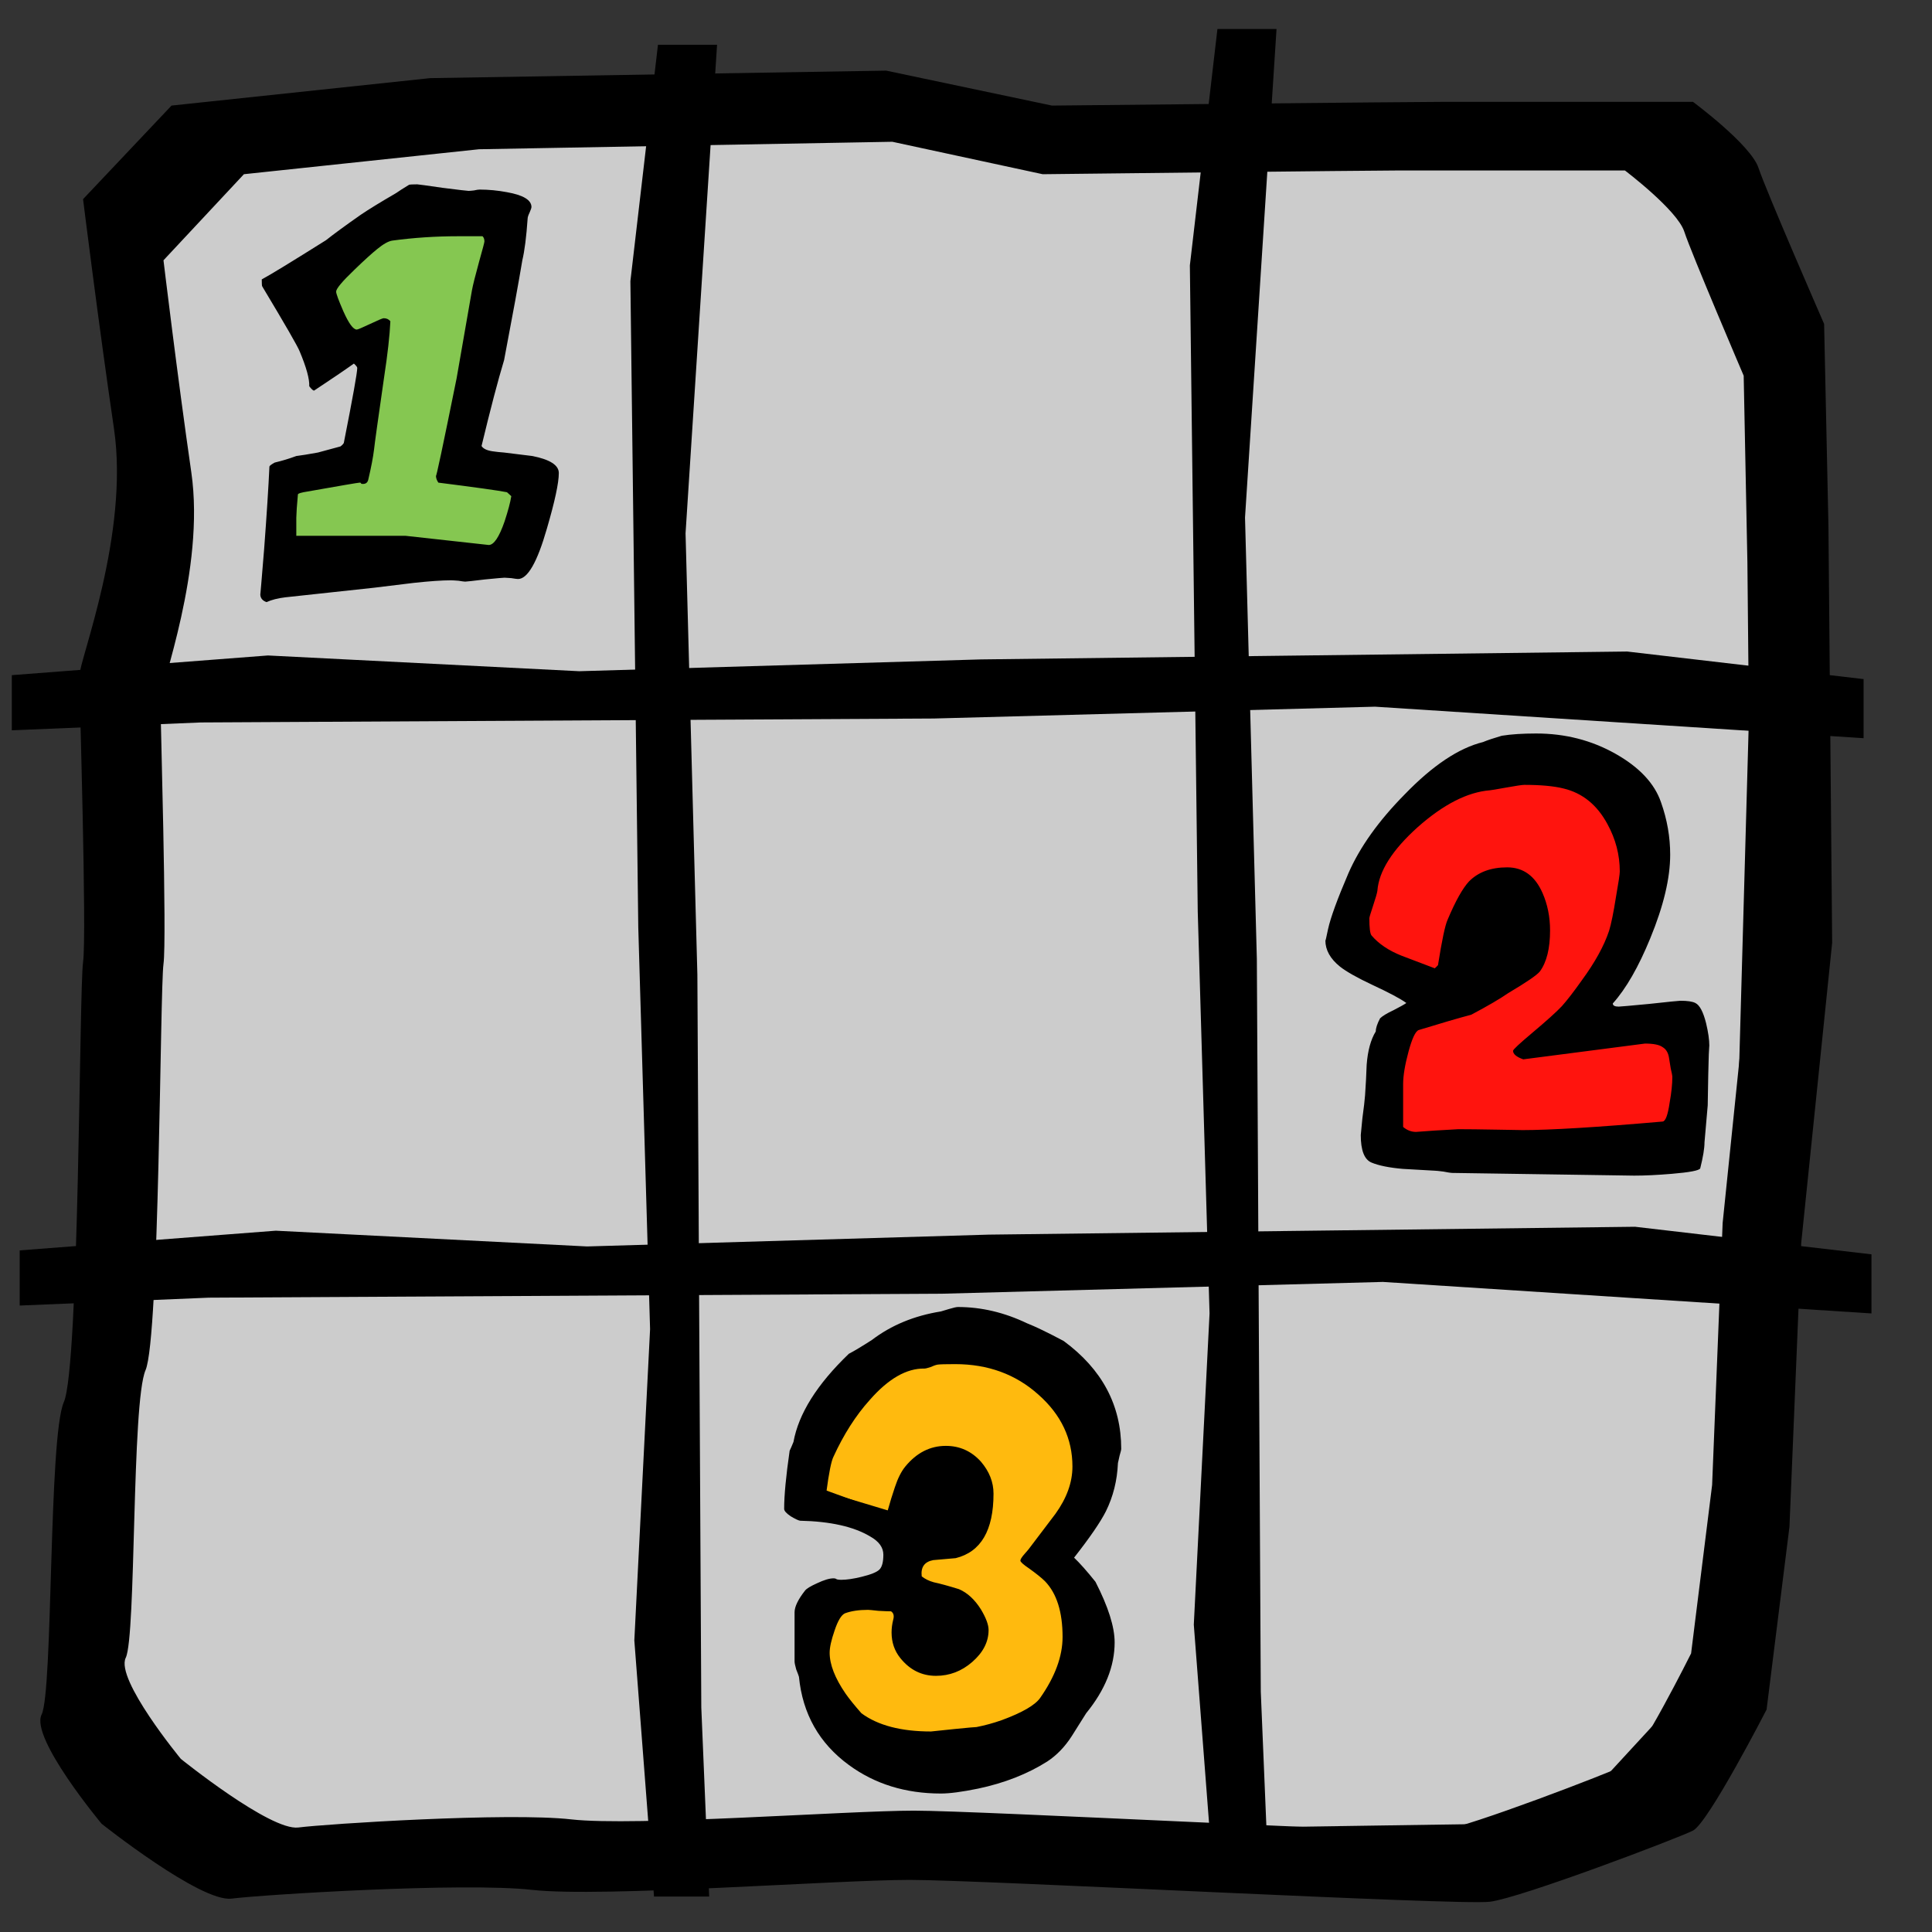 <?xml version="1.0" encoding="UTF-8" standalone="no"?>
<!-- Created with Inkscape (http://www.inkscape.org/) -->
<svg
   xmlns:dc="http://purl.org/dc/elements/1.1/"
   xmlns:cc="http://web.resource.org/cc/"
   xmlns:rdf="http://www.w3.org/1999/02/22-rdf-syntax-ns#"
   xmlns:svg="http://www.w3.org/2000/svg"
   xmlns="http://www.w3.org/2000/svg"
   xmlns:sodipodi="http://sodipodi.sourceforge.net/DTD/sodipodi-0.dtd"
   xmlns:inkscape="http://www.inkscape.org/namespaces/inkscape"
   width="100"
   height="100"
   id="svg10790"
   sodipodi:version="0.32"
   inkscape:version="0.44.1"
   version="1.0"
   sodipodi:docbase="/home/mat/Travaux/Inkscape/Gcompris/boardicons"
   sodipodi:docname="sudoku.svg">
  <rect width="100%" height="100%" fill="#333333" stroke="none"/>
  <defs
     id="defs10792" />
  <sodipodi:namedview
     id="base"
     pagecolor="#ffffff"
     bordercolor="#666666"
     borderopacity="1.0"
     inkscape:pageopacity="0.0"
     inkscape:pageshadow="2"
     inkscape:zoom="4.9036492"
     inkscape:cx="63.536534"
     inkscape:cy="66.290212"
     inkscape:document-units="px"
     inkscape:current-layer="layer1"
     height="100px"
     width="100px"
     inkscape:window-width="1022"
     inkscape:window-height="927"
     inkscape:window-x="216"
     inkscape:window-y="47" />
  <g
     inkscape:label="Calque 1"
     id="layer1"
     inkscape:groupmode="layer">
    <path
       style="fill:white;fill-opacity:0.75;fill-rule:evenodd;stroke:black;stroke-width:1.027px;stroke-linecap:butt;stroke-linejoin:miter;stroke-opacity:1"
       d="M 10.151,7.922 L 5.362,12.553 L 7.86,23.499 L 5.57,36.97 L 5.987,57.178 L 3.072,88.962 L 10.775,95.908 L 81.142,94.856 L 89.678,85.594 L 91.551,18.868 L 85.93,7.08 L 53.87,7.291 L 44.501,5.186 L 10.151,7.922 z "
       id="path29949" />
    <path
       style="fill:none;fill-opacity:0.75;fill-rule:evenodd;stroke:#000000;stroke-linecap:butt;stroke-linejoin:miter;stroke-opacity:1;stroke-width:1,000000pt"
       d="M 8,013077 25,081298 L 8,013077 90,548682 M 18,013077 25,081298 L 18,013077 90,548682 M 28,013077 25,081298 L 28,013077 90,548682 M 38,013077 25,081298 L 38,013077 90,548682 M 48,013077 25,081298 L 48,013077 90,548682 M 58,013077 25,081298 L 58,013077 90,548682 M 68,013077 25,081298 L 68,013077 90,548682 M 78,013077 25,081298 L 78,013077 90,548682 M 88,013077 25,081298 L 88,013077 90,548682 M 98,013077 25,081298 L 98,013077 90,548682 M 3,013077 30,081298 L 102,497492 30,081298 M 3,013077 40,081298 L 102,497492 40,081298 M 3,013077 50,081298 L 102,497492 50,081298 M 3,013077 60,081298 L 102,497492 60,081298 M 3,013077 70,081298 L 102,497492 70,081298 M 3,013077 80,081298 L 102,497492 80,081298 M 3,013077 90,081298 L 102,497492 90,081298 "
       id="path25447" />
    <path
       style="fill:none;fill-opacity:0.75;fill-rule:evenodd;stroke:#000000;stroke-linecap:butt;stroke-linejoin:miter;stroke-opacity:1;stroke-width:1,000000pt"
       d="M 8,013077 25,081298 L 8,013077 90,548682 M 13,213077 25,081298 L 13,213077 90,548682 M 18,413077 25,081298 L 18,413077 90,548682 M 23,613077 25,081298 L 23,613077 90,548682 M 28,813077 25,081298 L 28,813077 90,548682 M 34,013076 25,081298 L 34,013076 90,548682 M 39,213076 25,081298 L 39,213076 90,548682 M 44,413076 25,081298 L 44,413076 90,548682 M 49,613076 25,081298 L 49,613076 90,548682 M 54,813076 25,081298 L 54,813076 90,548682 M 60,013075 25,081298 L 60,013075 90,548682 M 65,213075 25,081298 L 65,213075 90,548682 M 70,413075 25,081298 L 70,413075 90,548682 M 75,613075 25,081298 L 75,613075 90,548682 M 80,813075 25,081298 L 80,813075 90,548682 M 86,013074 25,081298 L 86,013074 90,548682 M 91,213074 25,081298 L 91,213074 90,548682 M 96,413074 25,081298 L 96,413074 90,548682 M 101,613074 25,081298 L 101,613074 90,548682 M 3,013077 30,081298 L 102,497492 30,081298 M 3,013077 40,081298 L 102,497492 40,081298 M 3,013077 50,081298 L 102,497492 50,081298 M 3,013077 60,081298 L 102,497492 60,081298 M 3,013077 70,081298 L 102,497492 70,081298 M 3,013077 80,081298 L 102,497492 80,081298 M 3,013077 90,081298 L 102,497492 90,081298 "
       id="path25449" />
    <path
       style="fill:black;fill-opacity:1;fill-rule:evenodd;stroke:none;stroke-width:1px;stroke-linecap:butt;stroke-linejoin:miter;stroke-opacity:1"
       d="M 45.867,3.656 L 22.264,4.044 L 8.878,5.465 L 4.299,10.308 C 4.299,10.308 5.1,16.751 5.9,22.192 C 6.699,27.633 4.107,34.173 4.107,34.979 C 4.107,35.786 4.499,48.391 4.299,49.802 C 4.099,51.212 4.105,70.754 3.306,72.567 C 2.506,74.381 2.753,87.536 2.153,88.746 C 1.553,89.955 5.259,94.397 5.259,94.397 C 5.259,94.397 10.386,98.473 11.985,98.272 C 13.583,98.07 23.951,97.417 27.549,97.82 C 31.146,98.223 43.286,97.303 47.083,97.303 C 50.881,97.303 75.524,98.635 77.123,98.433 C 78.721,98.232 86.827,95.155 87.627,94.752 C 88.426,94.349 91.438,88.487 91.438,88.487 L 92.622,79.026 L 93.231,64.333 L 94.832,48.8 L 94.64,27.229 L 94.416,16.767 C 94.416,16.767 91.421,9.903 91.021,8.694 C 90.621,7.485 87.627,5.271 87.627,5.271 C 87.627,5.271 76.448,5.271 74.849,5.271 C 73.25,5.271 54.449,5.465 54.449,5.465 L 45.867,3.656 z M 46.187,7.338 L 53.969,9.017 C 53.969,9.017 71.028,8.823 72.479,8.823 C 73.93,8.823 84.104,8.823 84.104,8.823 C 84.104,8.823 86.815,10.872 87.178,11.988 C 87.541,13.103 90.253,19.447 90.253,19.447 L 90.445,29.102 L 90.637,48.994 L 89.164,63.3 L 88.619,76.862 L 87.531,85.581 C 87.531,85.581 84.83,90.99 84.104,91.361 C 83.378,91.733 76.012,94.566 74.561,94.752 C 73.109,94.938 50.754,93.719 47.308,93.719 C 43.861,93.719 32.831,94.542 29.566,94.171 C 26.301,93.799 16.894,94.405 15.443,94.591 C 13.992,94.776 9.359,91.038 9.359,91.038 C 9.359,91.038 5.964,86.922 6.508,85.807 C 7.053,84.692 6.808,72.593 7.533,70.92 C 8.259,69.248 8.28,51.199 8.462,49.898 C 8.643,48.597 8.302,36.982 8.302,36.239 C 8.302,35.495 10.629,29.47 9.903,24.452 C 9.177,19.434 8.462,13.473 8.462,13.473 L 12.625,9.017 L 24.794,7.725 L 46.187,7.338 z "
       id="path28146" />
    <path
       style="fill:black;fill-opacity:1;fill-rule:evenodd;stroke:none;stroke-width:1px;stroke-linecap:butt;stroke-linejoin:miter;stroke-opacity:1"
       d="M 34.056,2.318 L 37.115,2.318 L 35.484,27.605 L 36.096,50.445 L 36.299,88.376 L 36.707,98.165 L 33.852,98.165 L 32.833,84.909 L 33.648,68.799 L 33.037,47.998 L 32.629,14.553 L 34.056,2.318 z "
       id="path29036" />
    <path
       style="fill:black;fill-opacity:1;fill-rule:evenodd;stroke:none;stroke-width:1px;stroke-linecap:butt;stroke-linejoin:miter;stroke-opacity:1"
       d="M 96.459,35.15 L 96.459,38.209 L 71.171,36.578 L 48.331,37.19 L 10.4,37.394 L 0.612,37.801 L 0.612,34.946 L 13.867,33.927 L 29.978,34.742 L 50.779,34.131 L 84.223,33.723 L 96.459,35.15 z "
       id="path29923" />
    <g
       id="g3523"
       transform="matrix(0.771,0,0,0.648,24.534,31.998)">
      <path
         id="path30136"
         d="M 74.23,12.106 L 78.921,17.408 L 77.697,26.177 L 73.415,32.907 L 81.572,32.499 L 81.572,41.676 L 61.383,42.288 L 61.791,32.703 L 66.277,29.644 L 62.199,28.013 L 58.12,25.77 L 60.363,18.428 L 66.481,12.106 L 74.23,12.106 z "
         style="fill:#ff140e;fill-opacity:1;fill-rule:evenodd;stroke:black;stroke-width:1px;stroke-linecap:butt;stroke-linejoin:miter;stroke-opacity:1" />
      <path
         id="text29937"
         d="M 82.932,34.157 C 82.932,34.085 82.92,34.313 82.896,34.841 C 82.872,35.633 82.848,36.989 82.824,38.909 C 82.776,39.629 82.704,40.613 82.608,41.861 C 82.608,42.341 82.512,43.037 82.32,43.949 C 82.248,44.117 81.612,44.261 80.412,44.381 C 79.452,44.477 78.612,44.525 77.892,44.525 L 65.652,44.309 C 65.58,44.309 65.388,44.273 65.076,44.201 C 64.764,44.153 64.56,44.129 64.464,44.129 C 63.768,44.081 63.06,44.033 62.34,43.985 C 61.428,43.889 60.732,43.721 60.252,43.481 C 59.772,43.241 59.532,42.509 59.532,41.285 C 59.532,41.237 59.568,40.793 59.64,39.953 C 59.736,39.113 59.796,38.501 59.82,38.117 C 59.868,37.301 59.904,36.485 59.928,35.669 C 60,34.541 60.204,33.653 60.54,33.005 C 60.54,32.741 60.636,32.393 60.828,31.961 C 60.996,31.769 61.296,31.553 61.728,31.313 C 62.16,31.049 62.448,30.857 62.592,30.737 C 62.208,30.401 61.452,29.921 60.324,29.297 C 59.292,28.721 58.56,28.229 58.128,27.821 C 57.48,27.197 57.156,26.501 57.156,25.733 C 57.156,25.829 57.216,25.529 57.336,24.833 C 57.504,23.921 57.96,22.433 58.704,20.369 C 59.472,18.281 60.732,16.181 62.484,14.069 C 64.356,11.765 66.108,10.373 67.74,9.893 C 68.028,9.749 68.448,9.581 69,9.389 C 69.624,9.269 70.392,9.209 71.304,9.209 C 73.248,9.209 75.024,9.749 76.632,10.829 C 78.24,11.909 79.26,13.205 79.692,14.717 C 80.1,16.085 80.304,17.477 80.304,18.893 C 80.304,20.765 79.86,22.985 78.972,25.553 C 78.18,27.857 77.34,29.597 76.452,30.773 C 76.452,30.941 76.584,31.025 76.848,31.025 C 76.944,31.025 77.628,30.953 78.9,30.809 C 80.196,30.641 80.892,30.557 80.988,30.557 C 81.468,30.557 81.804,30.617 81.996,30.737 C 82.284,30.905 82.524,31.445 82.716,32.357 C 82.86,33.077 82.932,33.677 82.932,34.157 M 80.448,36.641 C 80.448,36.545 80.412,36.317 80.34,35.957 C 80.292,35.573 80.256,35.309 80.232,35.165 C 80.184,34.733 80.04,34.433 79.8,34.265 C 79.584,34.073 79.188,33.977 78.612,33.977 L 70.44,35.237 C 69.984,35.045 69.756,34.817 69.756,34.553 C 69.756,34.457 70.176,33.989 71.016,33.149 C 72,32.165 72.672,31.445 73.032,30.989 C 73.392,30.509 73.836,29.825 74.364,28.937 C 75.252,27.497 75.864,26.177 76.2,24.977 C 76.344,24.425 76.5,23.513 76.668,22.241 C 76.836,21.113 76.92,20.441 76.92,20.225 C 76.92,18.905 76.644,17.645 76.092,16.445 C 75.396,14.909 74.412,13.961 73.14,13.601 C 72.492,13.409 71.616,13.313 70.512,13.313 C 70.368,13.313 69.96,13.385 69.288,13.529 C 68.616,13.673 68.256,13.745 68.208,13.745 C 66.696,13.889 65.076,14.873 63.348,16.697 C 61.644,18.521 60.744,20.213 60.648,21.773 C 60.624,21.965 60.528,22.361 60.36,22.961 C 60.192,23.561 60.108,23.897 60.108,23.969 C 60.108,24.737 60.156,25.193 60.252,25.337 C 60.732,26.009 61.404,26.549 62.268,26.957 C 63.012,27.293 63.756,27.629 64.5,27.965 C 64.572,27.893 64.644,27.809 64.716,27.713 C 64.98,25.721 65.196,24.509 65.364,24.077 C 65.892,22.589 66.372,21.569 66.804,21.017 C 67.428,20.273 68.28,19.901 69.36,19.901 C 70.44,19.901 71.232,20.585 71.736,21.953 C 72.072,22.865 72.24,23.861 72.24,24.941 C 72.24,26.381 72.012,27.473 71.556,28.217 C 71.364,28.505 70.656,29.081 69.432,29.945 C 68.88,30.401 68.052,30.977 66.948,31.673 C 66.108,31.937 64.932,32.345 63.42,32.897 C 63.204,32.993 62.976,33.569 62.736,34.625 C 62.496,35.681 62.376,36.545 62.376,37.217 L 62.376,40.637 C 62.64,40.901 62.928,41.033 63.24,41.033 C 63.288,41.033 63.708,40.997 64.5,40.925 C 65.292,40.877 65.82,40.841 66.084,40.817 C 66.684,40.817 67.548,40.829 68.676,40.853 C 69.924,40.877 70.476,40.889 70.332,40.889 C 72.252,40.889 75.408,40.661 79.8,40.205 C 79.992,40.181 80.148,39.677 80.268,38.693 C 80.388,37.901 80.448,37.217 80.448,36.641"
         style="font-size:36px;font-style:normal;font-variant:normal;font-weight:normal;font-stretch:normal;text-align:start;line-height:100%;writing-mode:lr-tb;text-anchor:start;fill:black;fill-opacity:1;stroke:none;stroke-width:1px;stroke-linecap:butt;stroke-linejoin:miter;stroke-opacity:1;font-family:Indigo Joker" />
    </g>
    <g
       id="g3527"
       transform="matrix(0.788,0,0,0.708,29.815,31.175)">
      <path
         id="path30138"
         d="M 15.091,64.924 L 16.722,57.583 L 24.879,53.096 L 32.221,56.767 L 34.668,63.497 L 30.386,69.614 L 33.648,73.081 L 32.017,80.627 L 26.103,84.705 L 19.169,84.093 L 15.703,80.219 L 15.499,73.285 L 20.801,71.654 L 21.617,67.575 L 15.091,64.924 z "
         style="fill:#ffba0e;fill-opacity:1;fill-rule:evenodd;stroke:black;stroke-width:1px;stroke-linecap:butt;stroke-linejoin:miter;stroke-opacity:1" />
      <path
         id="text29941"
         d="M 35.811,61.887 C 35.811,61.959 35.775,62.127 35.703,62.391 C 35.655,62.631 35.619,62.811 35.595,62.931 C 35.547,64.203 35.283,65.379 34.803,66.459 C 34.443,67.251 33.747,68.379 32.715,69.843 C 33.099,70.251 33.567,70.839 34.119,71.607 C 34.959,73.431 35.379,74.907 35.379,76.035 C 35.379,77.787 34.755,79.515 33.507,81.219 C 33.195,81.771 32.883,82.323 32.571,82.875 C 32.115,83.667 31.575,84.291 30.951,84.747 C 29.655,85.659 28.143,86.319 26.415,86.727 C 25.359,86.967 24.543,87.087 23.967,87.087 C 21.639,87.087 19.623,86.391 17.919,84.999 C 15.975,83.415 14.883,81.267 14.643,78.555 C 14.619,78.459 14.559,78.279 14.463,78.015 C 14.391,77.727 14.355,77.535 14.355,77.439 L 14.355,73.839 C 14.355,73.431 14.583,72.903 15.039,72.255 C 15.135,72.111 15.399,71.931 15.831,71.715 C 16.287,71.475 16.647,71.355 16.911,71.355 C 17.007,71.355 17.079,71.379 17.127,71.427 C 17.199,71.451 17.295,71.463 17.415,71.463 C 17.775,71.463 18.219,71.391 18.747,71.247 C 19.371,71.079 19.767,70.899 19.935,70.707 C 20.103,70.515 20.187,70.155 20.187,69.627 C 20.187,69.099 19.899,68.655 19.323,68.295 C 18.243,67.575 16.707,67.191 14.715,67.143 C 14.595,67.119 14.391,67.011 14.103,66.819 C 13.815,66.603 13.671,66.423 13.671,66.279 C 13.671,65.295 13.791,63.879 14.031,62.031 C 14.103,61.863 14.187,61.647 14.283,61.383 C 14.619,59.319 15.831,57.171 17.919,54.939 C 18.255,54.747 18.759,54.411 19.431,53.931 C 20.703,52.851 22.215,52.155 23.967,51.843 C 24.039,51.819 24.219,51.759 24.507,51.663 C 24.795,51.567 24.987,51.519 25.083,51.519 C 26.619,51.519 28.131,51.915 29.619,52.707 C 30.171,52.947 30.975,53.379 32.031,54.003 C 34.551,56.067 35.811,58.695 35.811,61.887 M 32.607,63.183 C 32.607,61.143 31.863,59.391 30.375,57.927 C 28.887,56.439 27.063,55.695 24.903,55.695 C 24.279,55.695 23.895,55.707 23.751,55.731 C 23.631,55.755 23.475,55.815 23.283,55.911 C 23.091,55.983 22.959,56.019 22.887,56.019 C 21.711,55.995 20.511,56.763 19.287,58.323 C 18.375,59.451 17.583,60.831 16.911,62.463 C 16.767,62.775 16.611,63.639 16.443,65.055 C 17.427,65.367 18.771,65.811 20.475,66.387 C 20.619,65.811 20.775,65.247 20.943,64.695 C 21.135,64.047 21.363,63.543 21.627,63.183 C 22.371,62.175 23.259,61.671 24.291,61.671 C 25.203,61.671 25.971,62.055 26.595,62.823 C 27.147,63.543 27.423,64.323 27.423,65.163 C 27.423,67.851 26.595,69.423 24.939,69.879 C 24.435,69.927 23.943,69.975 23.463,70.023 C 22.887,70.143 22.635,70.539 22.707,71.211 C 22.923,71.403 23.187,71.547 23.499,71.643 C 23.907,71.739 24.459,71.907 25.155,72.147 C 25.707,72.411 26.187,72.903 26.595,73.623 C 26.931,74.247 27.099,74.751 27.099,75.135 C 27.099,75.999 26.739,76.779 26.019,77.475 C 25.323,78.147 24.531,78.483 23.643,78.483 C 22.707,78.483 21.927,78.051 21.303,77.187 C 20.919,76.659 20.727,76.035 20.727,75.315 C 20.727,75.003 20.763,74.691 20.835,74.379 C 20.907,74.091 20.859,73.887 20.691,73.767 C 20.523,73.767 20.247,73.755 19.863,73.731 C 19.479,73.683 19.251,73.659 19.179,73.659 C 18.579,73.659 18.075,73.743 17.667,73.911 C 17.427,74.031 17.199,74.451 16.983,75.171 C 16.767,75.867 16.659,76.407 16.659,76.791 C 16.659,77.655 17.007,78.651 17.703,79.779 C 17.943,80.163 18.291,80.643 18.747,81.219 C 19.827,82.107 21.351,82.551 23.319,82.551 C 23.343,82.551 23.859,82.491 24.867,82.371 C 25.731,82.275 26.211,82.227 26.307,82.227 C 26.859,82.107 27.411,81.939 27.963,81.723 C 29.307,81.171 30.147,80.631 30.483,80.103 C 31.467,78.543 31.959,77.055 31.959,75.639 C 31.959,73.815 31.575,72.459 30.807,71.571 C 30.591,71.331 30.243,71.019 29.763,70.635 C 29.379,70.347 29.187,70.155 29.187,70.059 C 29.187,69.963 29.283,69.795 29.475,69.555 C 29.667,69.315 29.775,69.171 29.799,69.123 C 30.375,68.283 30.939,67.455 31.491,66.639 C 32.235,65.487 32.607,64.335 32.607,63.183"
         style="font-size:36px;font-style:normal;font-variant:normal;font-weight:normal;font-stretch:normal;text-align:start;line-height:100%;writing-mode:lr-tb;text-anchor:start;fill:black;fill-opacity:1;stroke:none;stroke-width:1px;stroke-linecap:butt;stroke-linejoin:miter;stroke-opacity:1;font-family:Indigo Joker" />
    </g>
    <path
       style="fill:black;fill-opacity:1;fill-rule:evenodd;stroke:none;stroke-width:1px;stroke-linecap:butt;stroke-linejoin:miter;stroke-opacity:1"
       d="M 63.014,1.502 L 66.073,1.502 L 64.442,26.789 L 65.054,49.629 L 65.258,87.56 L 65.665,97.349 L 62.81,97.349 L 61.791,84.093 L 62.606,67.983 L 61.995,47.182 L 61.587,13.738 L 63.014,1.502 z "
       id="path3535" />
    <path
       style="fill:black;fill-opacity:1;fill-rule:evenodd;stroke:none;stroke-width:1px;stroke-linecap:butt;stroke-linejoin:miter;stroke-opacity:1"
       d="M 96.867,64.924 L 96.867,67.983 L 71.579,66.352 L 48.739,66.963 L 10.808,67.167 L 1.02,67.575 L 1.02,64.72 L 14.275,63.701 L 30.386,64.516 L 51.186,63.904 L 84.631,63.497 L 96.867,64.924 z "
       id="path3537" />
    <g
       id="g3539"
       transform="matrix(0.69,0,0,0.627,1.629,3.679)">
      <path
         id="path3541"
         d="M 29.774,11.087 L 22.636,15.369 L 20.393,19.04 L 22.432,22.303 L 25.491,22.711 L 24.268,32.499 L 19.577,33.723 L 18.965,41.88 L 35.892,40.249 L 37.931,33.519 L 32.221,31.887 L 35.892,11.494 L 29.774,11.087 z "
         style="fill:#85c751;fill-opacity:1;fill-rule:evenodd;stroke:black;stroke-width:1px;stroke-linecap:butt;stroke-linejoin:miter;stroke-opacity:1" />
      <path
         id="path3543"
         d="M 39.558,33.182 C 39.558,33.998 39.258,35.534 38.658,37.79 C 37.938,40.55 37.218,41.93 36.498,41.93 C 36.426,41.93 36.258,41.906 35.994,41.858 C 35.73,41.834 35.562,41.822 35.49,41.822 C 35.394,41.822 34.902,41.87 34.014,41.966 C 33.126,42.086 32.634,42.146 32.538,42.146 C 32.466,42.146 32.298,42.122 32.034,42.074 C 31.77,42.05 31.578,42.038 31.458,42.038 C 30.786,42.038 29.85,42.11 28.65,42.254 C 27.066,42.47 26.082,42.602 25.698,42.65 C 24.09,42.842 21.87,43.106 19.038,43.442 C 18.486,43.514 18.018,43.646 17.634,43.838 C 17.322,43.718 17.166,43.502 17.166,43.19 C 17.166,43.286 17.262,42.038 17.454,39.446 C 17.646,36.638 17.778,34.37 17.85,32.642 C 17.874,32.57 18.006,32.462 18.246,32.318 C 18.798,32.174 19.338,31.994 19.866,31.778 C 20.226,31.73 20.766,31.634 21.486,31.49 C 21.87,31.37 22.434,31.202 23.178,30.986 C 23.298,30.89 23.382,30.794 23.43,30.698 C 24.102,26.954 24.438,24.89 24.438,24.506 C 24.438,24.434 24.354,24.314 24.186,24.146 C 23.514,24.674 22.518,25.418 21.198,26.378 C 21.126,26.378 21.006,26.258 20.838,26.018 C 20.862,25.418 20.622,24.458 20.118,23.138 C 19.974,22.73 19.038,20.942 17.31,17.774 C 17.286,17.75 17.274,17.558 17.274,17.198 C 17.922,16.814 19.53,15.734 22.098,13.958 C 22.674,13.454 23.538,12.758 24.69,11.87 C 25.266,11.438 26.154,10.838 27.354,10.07 C 27.57,9.902 27.894,9.674 28.326,9.386 C 28.398,9.362 28.602,9.35 28.938,9.35 C 29.01,9.35 29.646,9.446 30.846,9.638 C 32.046,9.806 32.694,9.89 32.79,9.89 C 32.862,9.89 32.994,9.878 33.186,9.854 C 33.378,9.806 33.522,9.782 33.618,9.782 C 34.29,9.782 34.974,9.854 35.67,9.998 C 36.894,10.238 37.506,10.646 37.506,11.222 C 37.506,11.294 37.458,11.45 37.362,11.69 C 37.266,11.906 37.218,12.074 37.218,12.194 C 37.122,13.706 36.99,14.846 36.822,15.614 C 36.558,17.366 36.102,20.114 35.454,23.858 C 34.998,25.514 34.434,27.878 33.762,30.95 C 33.882,31.166 34.146,31.31 34.554,31.382 C 34.842,31.43 35.142,31.466 35.454,31.49 C 36.15,31.586 36.858,31.682 37.578,31.778 C 38.898,32.066 39.558,32.534 39.558,33.182 M 35.994,35.09 C 35.922,35.018 35.814,34.91 35.67,34.766 C 34.998,34.622 33.282,34.358 30.522,33.974 C 30.402,33.782 30.342,33.59 30.342,33.398 C 30.342,33.662 30.858,30.986 31.89,25.37 C 32.178,23.522 32.562,21.098 33.042,18.098 C 33.114,17.666 33.294,16.874 33.582,15.722 C 33.846,14.69 33.978,14.138 33.978,14.066 C 33.978,13.874 33.93,13.73 33.834,13.634 L 31.998,13.634 C 30.318,13.634 28.674,13.754 27.066,13.994 C 26.778,14.042 26.406,14.27 25.95,14.678 C 25.518,15.062 24.942,15.638 24.222,16.406 C 23.31,17.366 22.854,17.966 22.854,18.206 C 22.854,18.374 23.034,18.914 23.394,19.826 C 23.802,20.834 24.138,21.338 24.402,21.338 C 24.474,21.338 24.81,21.182 25.41,20.87 C 26.01,20.558 26.346,20.402 26.418,20.402 C 26.634,20.402 26.802,20.486 26.922,20.654 C 26.874,21.83 26.718,23.366 26.454,25.262 C 25.998,28.742 25.746,30.734 25.698,31.238 C 25.626,31.886 25.482,32.714 25.266,33.722 C 25.218,33.962 25.086,34.082 24.87,34.082 C 24.774,34.082 24.726,34.07 24.726,34.046 L 24.726,34.046 C 24.726,33.998 24.69,33.974 24.618,33.974 C 24.522,33.974 23.118,34.238 20.406,34.766 C 20.046,34.838 19.866,34.958 19.866,35.126 L 19.866,38.366 L 28.074,38.366 L 34.302,39.122 C 34.686,39.122 35.082,38.474 35.49,37.178 C 35.754,36.29 35.922,35.594 35.994,35.09"
         style="font-size:36px;font-style:normal;font-variant:normal;font-weight:normal;font-stretch:normal;text-align:start;line-height:100%;writing-mode:lr-tb;text-anchor:start;fill:black;fill-opacity:1;stroke:none;stroke-width:1px;stroke-linecap:butt;stroke-linejoin:miter;stroke-opacity:1;font-family:Indigo Joker" />
    </g>
  </g>
</svg>
